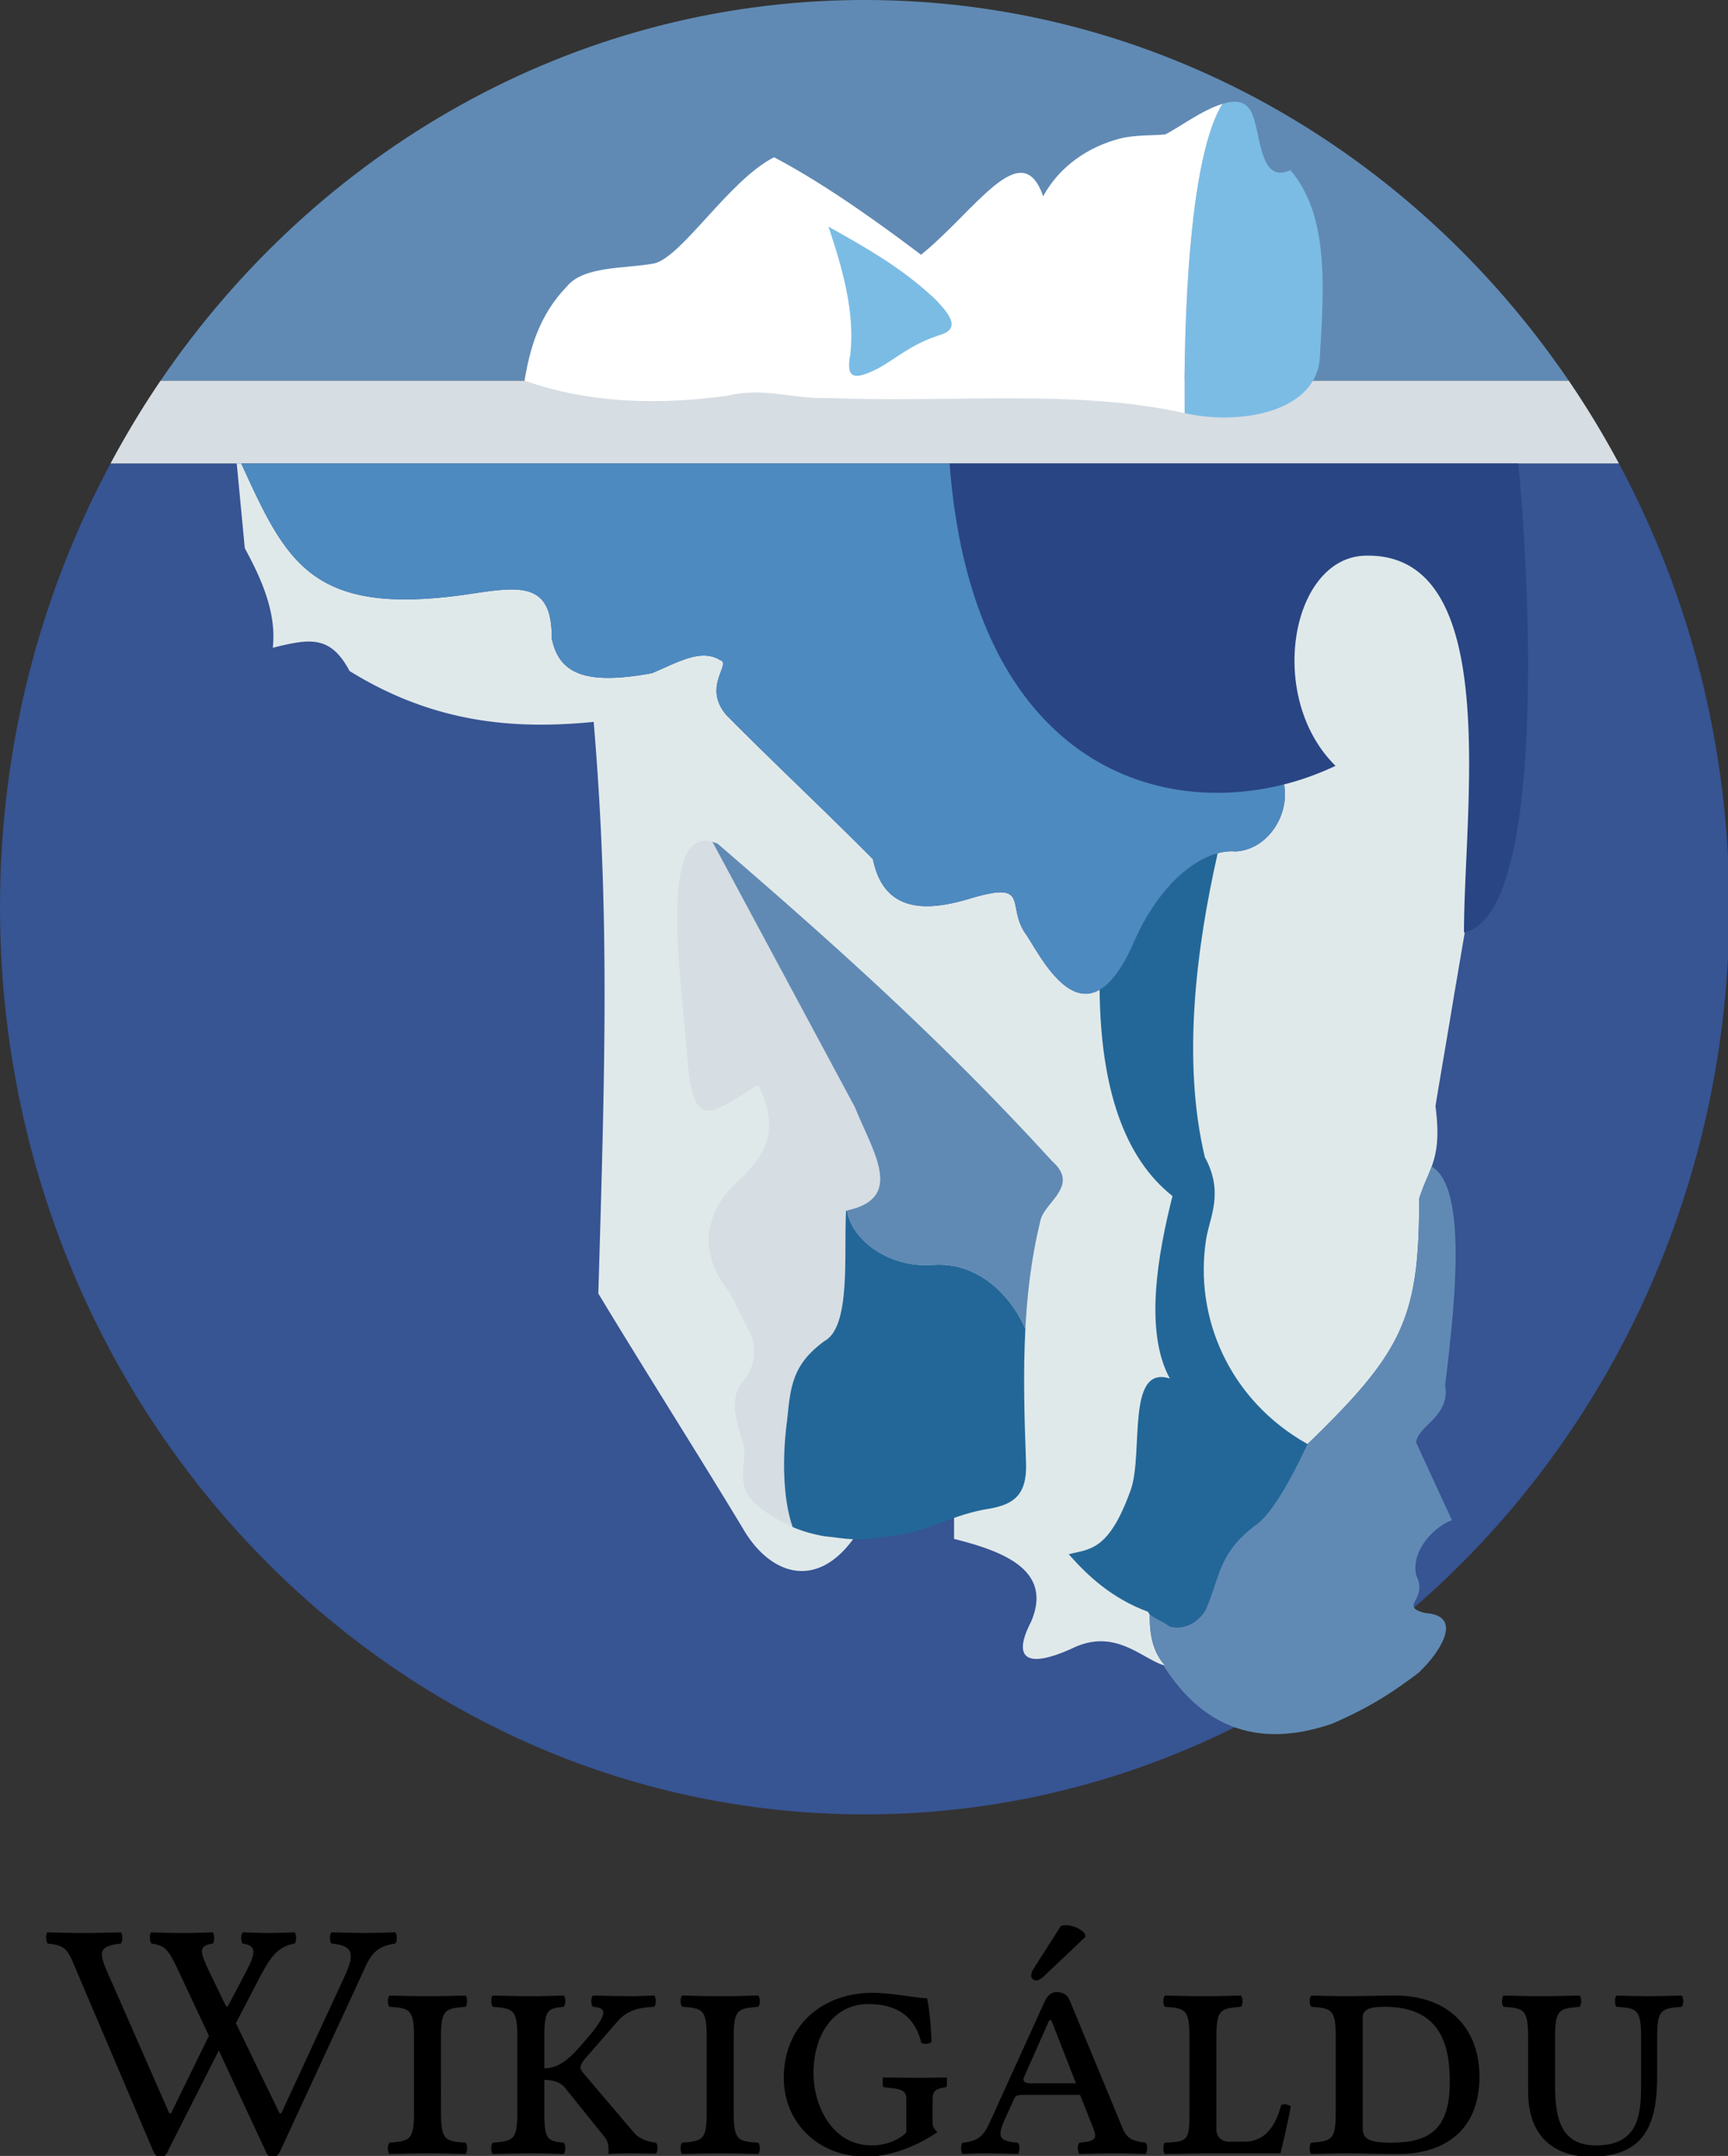 <?xml version="1.0" encoding="UTF-8" standalone="no"?>
<svg xmlns="http://www.w3.org/2000/svg" width="437" height="545" version="1.0">
	<rect width="100%" height="100%" fill="#333333" stroke="none"/>
	<g fill-rule="evenodd">
		<path fill="#608ab4" d="M217.276.001C144.45.486 80.003 38.374 40.593 96.251H396.74C357.075 38 292.087 0 218.683 0c-.471 0-.937-.003-1.407 0z"/>
		<path fill="#375493" d="M27.956 117.16C10.169 150.333 0 188.576 0 229.318c0 126.593 97.98 229.35 218.683 229.35 120.704 0 218.65-102.757 218.65-229.35 0-40.742-10.135-78.985-27.922-112.156z"/>
		<path fill="#d6dde3" d="M40.593 96.25c-4.568 6.707-8.768 13.693-12.637 20.91H409.41a231.662 231.662 0 00-12.67-20.91z"/>
		<path fill="#7bbce5" d="M312.07 25.714c-.908.016-1.883.218-2.917.534-9.74 15.549-9.71 67.064-9.586 78.206.02.005.046-.005.067 0 14.42 3.199 33.514-.474 34.157-14.274 1.102-18.186 2.203-35.825-7.442-47.157-8.818 4.021-7.144-12.252-10.726-15.908-.894-1.022-2.138-1.425-3.553-1.4z"/>
		<path fill="#fff" d="M309.153 26.248c-5.136 1.57-11.388 6.229-14.48 7.737-2.689.287-7.677.08-11.397 1.034-7.996 2.053-15.275 6.935-19.475 14.607-5.425-15.754-17.067 3.62-30.872 14.775-7.646-5.758-23.05-17.244-37.173-24.646-11.359 5.757-23.264 25.202-30.336 26.847-7.348 1.37-17.705.56-22.022 5.77-7.165 7.402-9.382 15.894-10.76 23.845 16.81 5.94 34.443 6.12 51.252 3.835 9.553-2.285 16.35.933 26.179.567 29.83 1.278 62.139-2.36 89.498 3.835-.125-11.142-.155-62.657 9.586-78.206z"/>
		<path fill="#7bbce5" d="M209.522 57.288c3.588 10.784 6.699 21.568 5.512 32.352-1.286 6.671 1.561 6.214 6.889 3.564 5.235-2.833 7.99-5.94 15.707-8.5 5.97-1.644 1.745-6.031-1.103-9.047-8.515-8.059-17.775-13.152-27.005-18.369z"/>
		<path fill="#294584" d="M240.136 117.16c6.276 83.022 62.325 93.22 97.61 76.44-17.643-17.36-11.244-52.737 7.575-53.128 34.81-.842 24.898 63.847 24.906 95.249 19.03-3.85 17.784-75.493 13.743-118.56z"/>
		<path fill="#e0e9ea" d="M59.866 117.16c.685 7.147 1.361 14.298 2.045 21.445 4.604 8.387 8.028 16.76 7.073 25.146 9.095-2.23 14.514-3.396 19.408 5.87 21.403 13.257 41.732 14.839 61.743 12.873 4.069 48.175 2.882 86.925 1.174 144.506 12.154 20.09 24.315 39.14 36.47 59.23 6.979 12.214 19.22 16.07 28.826 1.634l24.67-11.105v12.272c12.645 3.166 25.151 7.981 19.409 21.078-4.37 8.457-1.911 12.22 10.525 6.57 10.985-5.324 17.764 2.932 23.497 4.402-8.173-8.66-1.14-25.71-.881-43.32 11.728-1.065 25.12-11.642 36.848-12.708 24.115-23.287 28.268-31.952 28.224-62.032 2.422-7.801 5.902-9.862 4.123-23.412 1.372-8.386 3.287-19.36 4.659-27.747.94-5.49 1.845-10.863 2.749-16.175-.066.015-.136.02-.201.034-.007-31.402 9.903-96.091-24.906-95.249-18.819.39-25.218 35.769-7.575 53.127a70.876 70.876 0 01-13.006 4.703c1.43 8.186-4.514 16.587-12.302 16.942-7.77-.692-19.2 6.981-26.447 24.579-11.58 24.302-22.119 3.16-26.346-3.369-5.426-7.168 1.237-13.832-13.643-9.505-9.809 3.018-22.259 5.011-25.24-9.738-12.546-12.677-24.56-23.807-37.107-36.485-5.009-5.932-.837-10.815-.804-12.906v-.2c-.006-.024-.026-.078-.034-.1a1.168 1.168 0 00-.033-.1 1.07 1.07 0 00-.067-.134l-.034-.067c-.009-.009-.03-.028-.033-.033a2.25 2.25 0 00-.1-.1c-.033-.025-.09-.07-.135-.1-.018-.011-.05-.025-.067-.033-.058-.028-.132-.045-.201-.067-4.894-3.073-10.827.626-17.296 3.302-16.887 3.084-23.481.116-25.308-8.772.1-14.679-8.199-13.148-21.755-11.105-39.073 5.538-45.392-8.222-56.782-33.15z"/>
		<path fill="#4d8ac0" d="M61.006 117.16c11.39 24.93 17.71 38.69 56.783 33.15 13.555-2.041 21.854-3.573 21.754 11.106 1.827 8.887 8.42 11.856 25.308 8.771 6.469-2.675 12.402-6.374 17.296-3.301.07.022.143.039.2.067.017.009.05.022.068.033.045.03.102.075.134.1.029.026.08.077.1.1l.034.033.034.067c.022.036.05.094.067.133.009.024.026.075.033.1l.034.1v.2c-.033 2.092-4.205 6.975.804 12.907 12.546 12.677 24.56 23.807 37.107 36.485 2.98 14.749 15.431 12.756 25.24 9.738 14.88-4.327 8.217 2.336 13.643 9.505 4.227 6.528 14.766 27.67 26.346 3.368 7.246-17.597 18.676-25.27 26.447-24.579 7.788-.354 13.733-8.755 12.302-16.942-34.612 8.76-79.055-7.743-84.604-81.14H61.006z"/>
		<path fill="#d6dde3" d="M178.057 212.542c-11.26.731-5.39 38.191-4.156 55.929 1.668 17.46 5.58 13.347 17.832 5.736 5.635 11.37 2.209 17.721-5.765 25.08-5.936 5.58-9.341 13.918-4.19 23.511 1.576 2.613 2.899 3.72 4.726 7.837 1.226 2.439 2.429 4.899 3.654 7.337 1.414 5.392-.181 8.755-2.547 11.64-2.192 3.122-2.615 6.27.234 14.907 1.555 5.017-2.706 11.007 3.888 16.275 2.923 2.258 5.785 3.948 8.716 5.203-2.543-7.364-2.618-17.99-1.375-27.114.84-8.608 1.423-13.96 9.319-19.81 6.888-3.51 4.976-22.052 5.564-33.084.068.06.164.113.235.167-.01-.049.009-.117 0-.167 14.733-3.095 6.53-14.82 2.01-26.08l-36.033-67.1c-.712-.197-1.367-.29-1.978-.267-.044.002-.09-.003-.134 0z"/>
		<path fill="#608ab4" d="M180.17 212.809l36.033 67.1c4.52 11.26 12.722 22.985-2.011 26.08 1.313 7.856 11.079 14.693 21.922 13.774 11.278-.723 19.48 7.667 23.195 16.142.491-9.346 1.637-18.62 3.922-27.781 1.457-4.529 9.71-8.541 2.85-14.574-27.78-30.432-54.557-54.355-84.605-80.274a10.041 10.041 0 00-1.307-.467z"/>
		<path fill="#236798" d="M213.957 305.99c-.588 11.031 1.324 29.573-5.564 33.083-7.896 5.85-8.479 11.202-9.319 19.81-1.245 9.136-1.178 19.783 1.375 27.147 2.606 1.108 5.276 1.86 8.111 2.334 4.77.425 7.772 1.599 17.833-.233 8.809-1.01 14.099-5.291 24.168-6.803 5.496-1.074 9.216-3.161 8.916-11.506-.42-11.397-.758-22.711-.168-33.917-3.715-8.475-11.917-16.865-23.195-16.142-10.716.909-20.396-5.767-21.889-13.507-.003-.015.003-.018 0-.033-.005-.004.005-.029 0-.033-.082-.071-.188-.125-.268-.2z"/>
		<path fill="#608ab4" d="M362.048 294.884c-.926 2.553-2.125 4.834-3.151 8.137.044 30.08-4.109 38.745-28.224 62.032-.217.054-7.112 16.142-12.972 20.343-9.884 7.27-9.267 13.863-12.939 21.811-2.657 4.018-6.326 4.665-8.983 3.936-1.659-1.303-3.335-1.921-4.994-3.902-.105 3.25.122 6.21.972 8.804.038.077.062.157.1.234.003.01-.003.023 0 .033.465.942.902 1.893 1.34 2.835l.068.1c.004.009-.004.024 0 .033.399.618.859 1.215 1.374 1.768a9.787 9.787 0 01-.469-.134c10.124 16.107 24.422 21.144 42.771 14.808 9.88-4.288 15.657-8.213 21.788-12.84 5.334-5.033 11.68-14.483 1.676-15.108-1.425-.375-2.219-.742-2.614-1.134a1.394 1.394 0 01-.067-.066c-.039-.045-.072-.121-.1-.167a1.152 1.152 0 01-.101-.234c-.004-.016-.03-.05-.034-.066-.004-.025.002-.076 0-.1-.002-.025 0-.075 0-.1.02-1.435 2.765-3.482.67-7.637-1.432-6.356 4.656-12.366 9.017-13.974-2.997-6.525-6.019-13.052-9.016-19.577.207-4.284 8.678-6.546 7.307-14.54 2.445-20.111 5.759-49.962-3.42-55.295z"/>
		<path fill="#236798" d="M307.947 215.677c-7.246 1.94-16.012 9.71-21.956 24.146-2.714 5.695-5.379 8.895-7.91 10.372.253 24.811 6.178 42.475 18.435 52.16-3.635 14.354-7.259 34.142-.67 46.123-11.133-3.504-6.594 18.766-9.888 28.147-5.567 15.598-10.462 14.919-15.688 16.275 4.772 5.425 10.91 11.183 20.112 14.574.001.018-.003.05 0 .067.019.08.084.186.134.267.686 1.036 3.773 2.164 5.263 3.335 2.657.73 6.326.082 8.983-3.936 3.672-7.948 3.055-14.54 12.939-21.81 5.723-4.104 12.46-19.576 12.972-20.344-19.559-10.937-28.804-31.779-25.643-51.86.91-5.538 4.55-11.748-.335-20.677-5.841-24.539-2.121-53.088 3.252-76.839z"/>
	</g>
	<g style="line-height:125%;-inkscape-font-specification:'Linux Libertine O, Normal';font-variant-ligatures:normal;font-variant-caps:small-caps;font-variant-numeric:normal;font-feature-settings:normal;text-align:start">
		<path style="-inkscape-font-specification:'Linux Libertine O, Normal';font-variant-ligatures:normal;font-variant-caps:small-caps;font-variant-numeric:normal;font-feature-settings:normal;text-align:start" d="M61.38 491.335c3.712.518 3.28 2.417.69 7.424l-4.575 8.633-.432-.431-4.23-8.72c-2.331-4.92-2.676-6.388.95-6.906.517-.518.517-2.331 0-2.85-3.108.087-4.49.173-7.857.173-3.453 0-4.92-.086-7.683-.172-.518.518-.432 2.33.086 2.849 3.713.518 4.403 1.726 7.252 7.856l7.252 15.453-9.583 19.597h-.431l-15.799-36c-2.158-4.92-1.9-6.302 3.54-6.906.518-.518.518-2.331 0-2.85-4.058.087-6.216.173-9.583.173-3.453 0-4.92-.086-8.978-.172-.518.518-.432 2.33.086 2.849 4.92.431 5.093 1.726 7.683 7.856l18.82 44.2c.518 1.296 1.123 1.987 1.986 1.987.95 0 1.554-.691 2.072-1.986l12.69-25.036 11.655 25.036c.432 1.295 1.122 1.986 1.986 1.986.95 0 1.467-.691 2.072-1.986l20.373-44.029c1.813-3.97 2.85-7.338 8.547-8.028.518-.518.518-2.331 0-2.85-3.453.087-5.611.173-7.597.173-1.985 0-4.489-.086-8.547-.172-.518.518-.518 2.33 0 2.849 5.612.431 5.698 2.762 3.713 7.424l-16.403 35.482h-.432l-11.05-22.791 6.302-12.087c2.158-3.97 4.058-7.338 8.547-8.028.518-.518.518-2.331 0-2.85-2.159.087-4.317.173-6.302.173-1.986 0-3.626-.086-6.82-.172-.518.518-.518 2.33 0 2.849zm50.14 23.827c0-7.166.95-7.425 6.216-7.856.518-.518.518-2.331 0-2.85-3.626.087-5.87.174-9.67.174-3.711 0-5.87-.087-9.582-.173-.518.518-.518 2.33 0 2.849 5.266.345 6.216.69 6.216 7.856v18.647c0 7.166-.95 7.425-6.216 7.856-.518.518-.518 2.331 0 2.85 3.626-.087 5.87-.173 9.669-.173 3.712 0 5.87.086 9.583.172.518-.518.518-2.33 0-2.849-5.266-.345-6.216-.69-6.216-7.856zm19.315 0v18.647c0 7.166-.95 7.425-6.216 7.856-.518.518-.518 2.331 0 2.85 3.626-.087 5.87-.173 9.67-.173 3.193 0 4.575.086 8.287.172.518-.518.518-2.33 0-2.849-4.144-.431-4.92-.69-4.92-7.856v-8.028c1.898 0 4.057.431 5.352 2.158l9.582 11.913c1.209 1.382 1.295 2.331 1.295 3.454v1.208c.95-.086 3.108-.172 5.353-.172 2.417 0 6.647.086 6.647.086.518-.518.518-2.245 0-2.763-2.33-.259-4.403-1.122-5.525-2.503l-12.777-15.022c-.432-.518-.777-.95-.777-1.467 0-.691.518-1.64 1.986-3.195l7.424-8.546c2.59-2.936 5.784-3.454 9.237-3.626.518-.518.518-2.331 0-2.85-2.33.087-3.798.174-6.043.174-2.503 0-5.784-.087-9.496-.173-.518.518-.518 2.33 0 2.849 4.316.259 3.453 2.503-3.194 10.014-3.712 4.23-6.216 5.525-9.065 5.525v-7.683c0-7.166.777-7.425 4.92-7.856.519-.518.519-2.331 0-2.85-3.711.087-5.093.174-8.287.174-3.798 0-6.043-.087-9.669-.173-.518.518-.518 2.33 0 2.849 5.266.431 6.216.69 6.216 7.856zm54.706 0c0-7.166.95-7.425 6.216-7.856.518-.518.518-2.331 0-2.85-3.626.087-5.87.174-9.669.174-3.712 0-5.87-.087-9.582-.173-.518.518-.518 2.33 0 2.849 5.266.345 6.215.69 6.215 7.856v18.647c0 7.166-.95 7.425-6.215 7.856-.518.518-.518 2.331 0 2.85 3.625-.087 5.87-.173 9.669-.173 3.712 0 5.87.086 9.582.172.518-.518.518-2.33 0-2.849-5.266-.345-6.216-.69-6.216-7.856zm43.661 15.367v8.546c-2.159 2.159-5.612 3.28-8.633 3.28-10.792 0-14.85-11.05-14.85-18.128 0-10.446 5.526-17.612 13.814-17.612 8.546 0 12.172 4.317 13.467 9.842.863.345 1.727.345 2.59-.26-.173-3.539-.345-7.078-1.122-11.05-2.59 0-8.979-1.38-13.813-1.38-12.345 0-22.446 7.942-22.446 21.582 0 10.964 8.46 19.856 20.806 19.856 5.87 0 12.69-2.504 18.043-6.216-.605-.604-1.209-1.381-1.209-1.986v-6.474c0-2.072 1.036-2.504 3.108-2.85.259 0 .518-.172.518-.517v-1.9l-.173-.086s-4.057.087-6.474.087c-2.59 0-9.497-.087-9.497-.087l-.086.087v1.899c0 .345.259.518.518.518l1.726.172c2.418.26 3.713.777 3.713 2.677zm21.666 4.748c-1.727 3.798-2.59 5.957-7.425 6.388-.518.518-.518 2.331 0 2.85 1.9-.087 3.454-.173 5.698-.173 3.194 0 5.094.086 8.288.172.518-.518.518-2.33 0-2.849-4.662-.345-5.353-1.381-3.367-5.784l2.417-5.352c.26-.605.777-.95 1.9-.95h14.762l2.504 6.302c1.64 4.23 2.676 5.353-2.677 5.784-.518.518-.518 2.331 0 2.85 3.195-.087 5.612-.173 9.151-.173 3.022 0 4.403.086 7.597.172.518-.518.518-2.33 0-2.849-5.007-.604-5.093-1.899-6.906-6.302l-12.259-29.611c-.604-1.468-1.64-2.158-3.453-2.158-.777 0-1.986.431-2.849 2.244zm21.237-8.633h-11.568c-1.727 0-1.727-.777-1.727-1.209l6.475-14.59c.173-.259.345-.172.604-.086zm-3.798-39.798l-6.562 10.273c-.69 1.122-.95 1.467-.95 2.417 0 .604.605 1.122 1.21 1.122.604 0 1.294-.345 2.59-1.64l9.927-9.41-.259-.95c-1.985-1.899-4.23-1.985-4.748-1.985-.431 0-.95.086-1.208.173zm55.541 57.496s1.986-8.288 2.59-11.914c-.777-.432-1.468-.604-2.417-.345-1.382 5.093-3.885 9.323-9.324 9.323h-3.885c-1.986 0-3.194-1.381-3.194-3.021v-23.223c0-7.166.95-7.425 6.216-7.856.518-.518.518-2.331 0-2.85-3.626.087-5.87.174-9.67.174-3.712 0-5.87-.087-9.582-.173-.518.518-.518 2.33 0 2.849 5.266.345 6.216.69 6.216 7.856v18.647c0 7.166-.173 7.597-6.216 7.856-.518.518-.518 2.331 0 2.85 4.23-.087 9.928-.173 9.928-.173zm20.775-6.562v-27.798c0-2.158 2.158-2.676 5.525-2.676 14.503 0 16.489 10.1 16.489 19.079 0 12.086-5.353 15.28-14.849 15.28-6.561 0-7.165-1.467-7.165-3.885zm-3.454-33.15c-3.712 0-5.87-.087-9.582-.173-.518.518-.518 2.33 0 2.849 5.266.345 6.215.69 6.215 7.856v18.647c0 7.166-.95 7.425-6.215 7.856-.518.518-.518 2.331 0 2.85 3.626-.087 5.87-.173 9.669-.173 2.59 0 5.697.172 12.604.172 9.583 0 20.288-4.489 20.288-19.597 0-11.482-7.08-20.46-21.497-20.46-2.244 0-9.841.173-11.482.173zm73.851 10.532v10.964c0 7.424 0 16.23-11.395 16.23-9.237 0-10.36-7.424-10.36-15.453v-11.741c0-7.166.95-7.425 6.216-7.856.518-.518.518-2.331 0-2.85-3.625.087-5.87.174-9.669.174-3.712 0-5.87-.087-9.582-.173-.518.518-.518 2.33 0 2.849 5.266.345 6.216.69 6.216 7.856v13.554c0 12.95 8.374 16.489 15.712 16.489 13.38 0 16.92-7.597 16.92-20.201v-9.842c0-7.166.95-7.425 6.216-7.856.518-.518.518-2.331 0-2.85-2.59.087-5.698.174-8.288.174s-5.611-.087-8.2-.173c-.519.518-.519 2.33 0 2.849 5.265.345 6.215.69 6.215 7.856z" aria-label="ikigáldu" font-family="Linux Libertine O" font-size="86.33" font-weight="400" letter-spacing="0" word-spacing="0"/>
	</g>
</svg>
